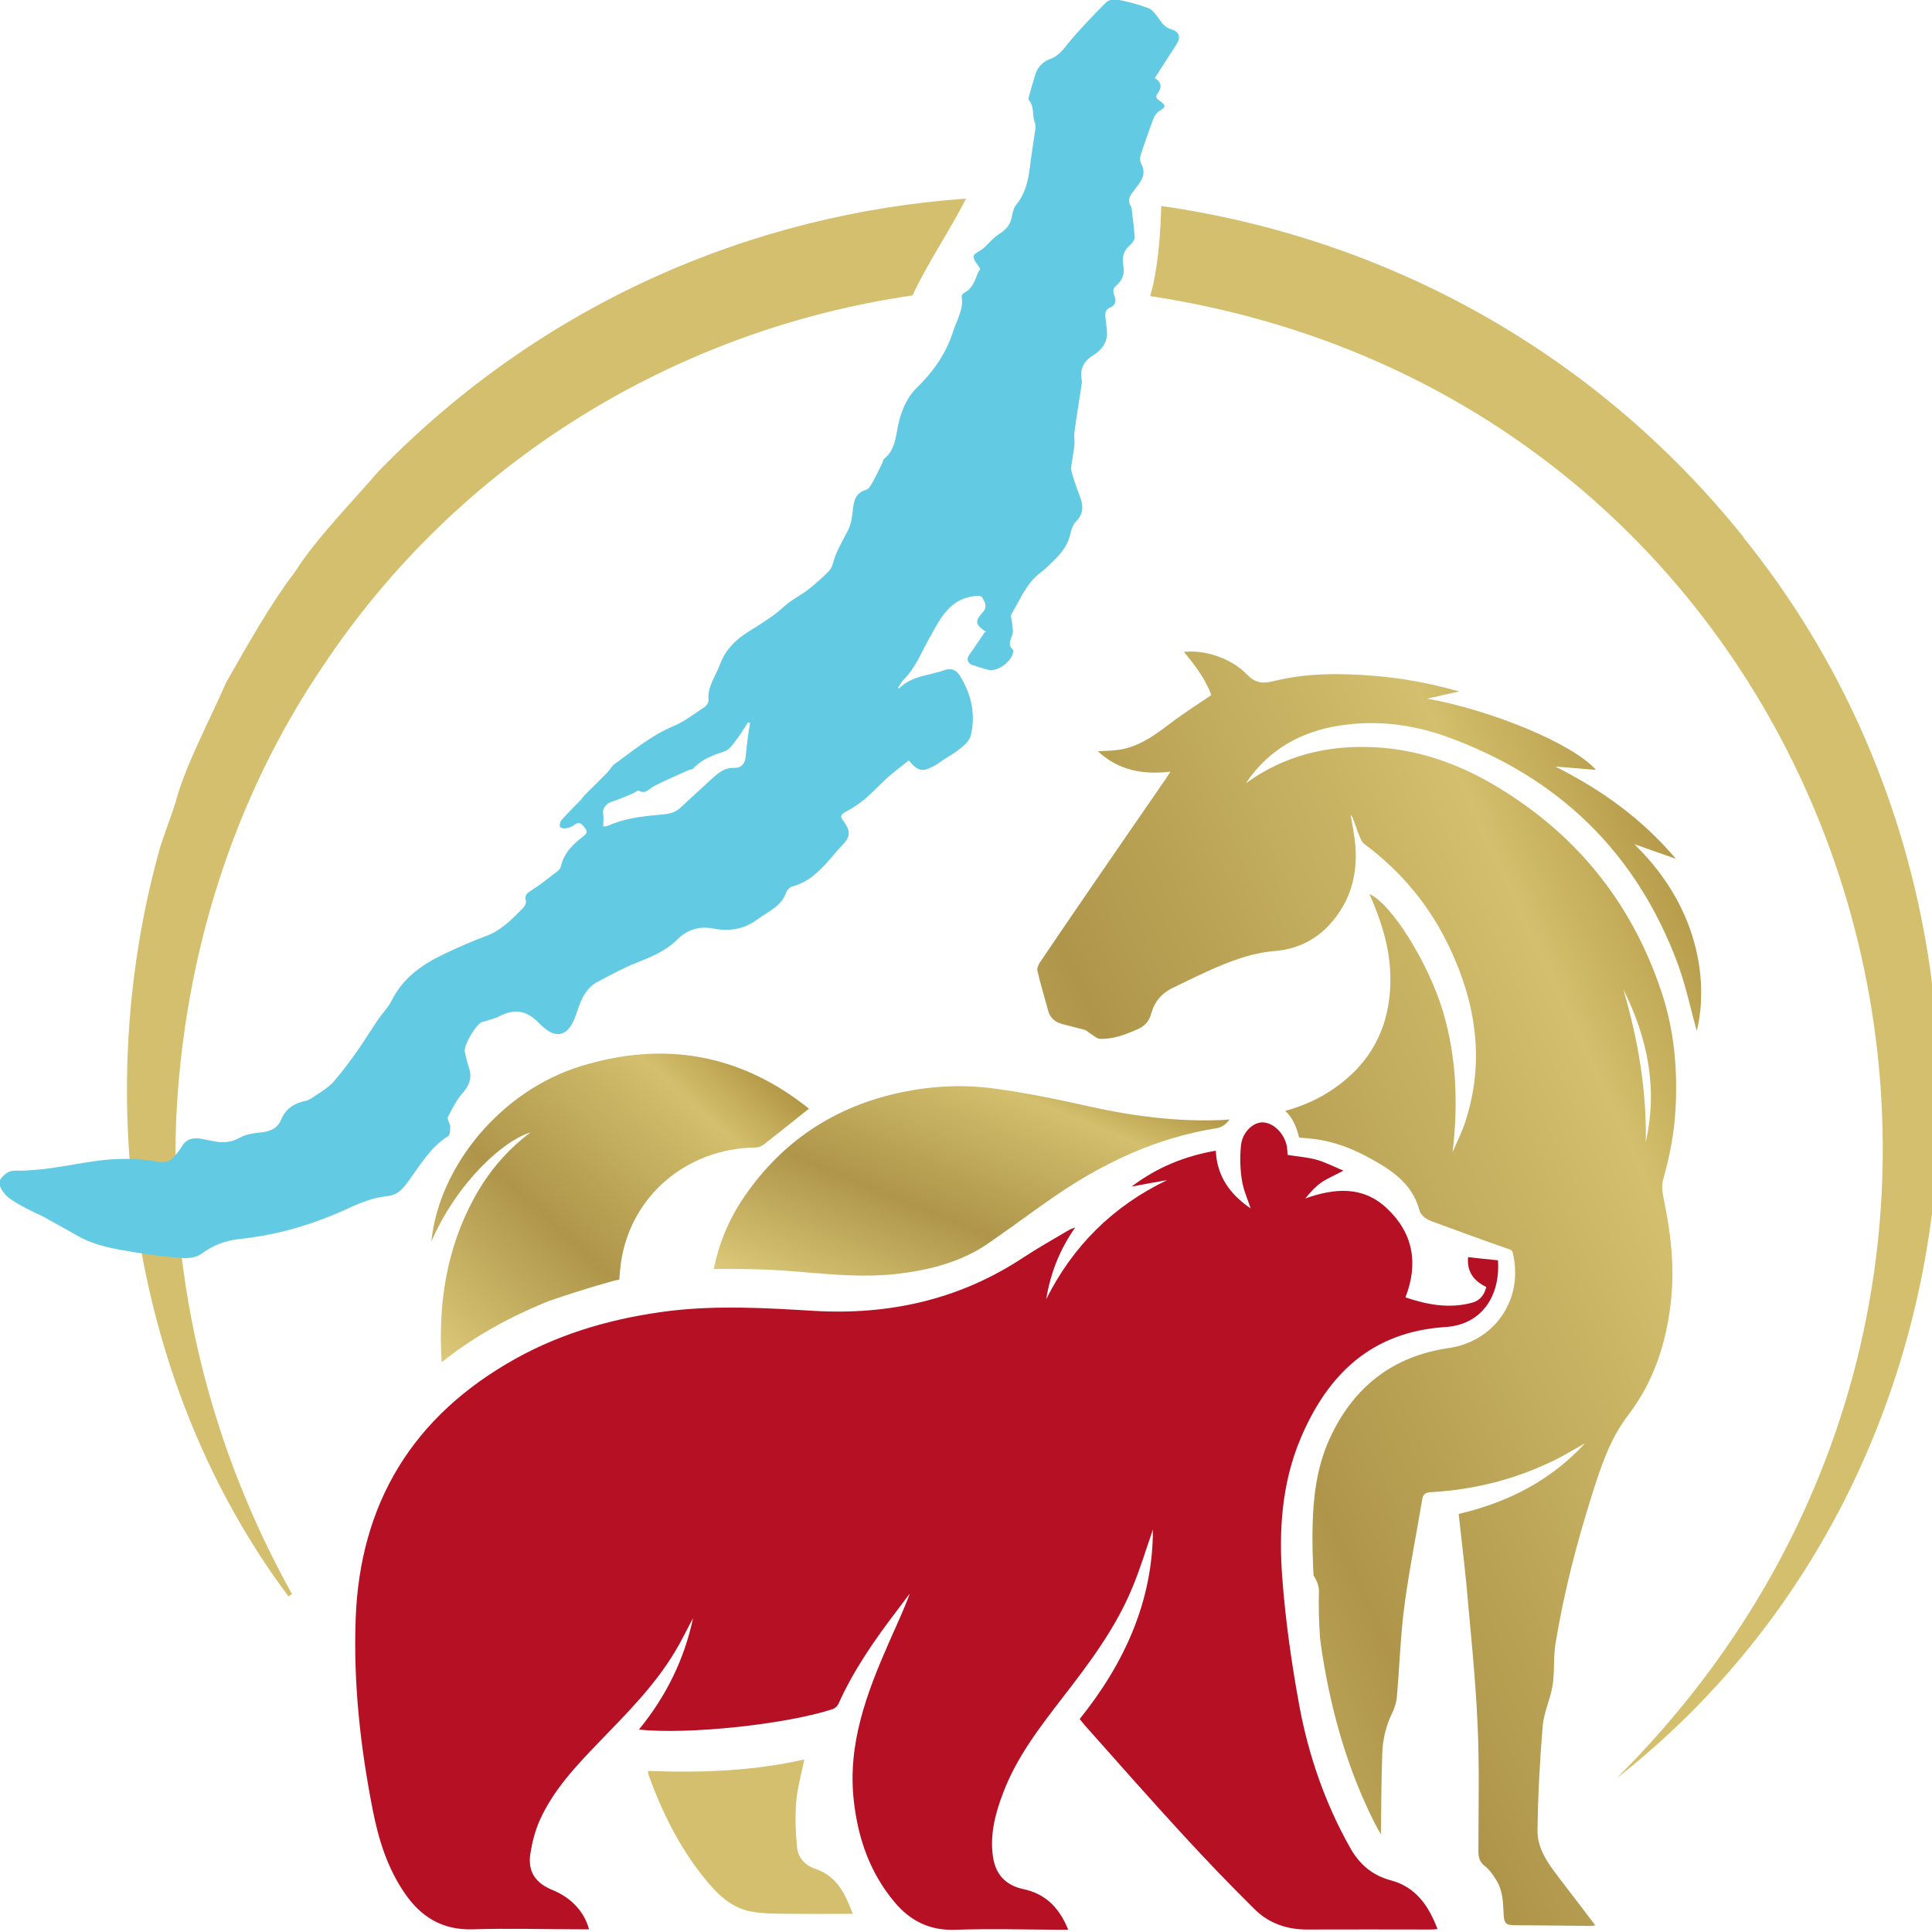 <svg width="56" height="56" viewBox="0 0 56 56" fill="none" xmlns="http://www.w3.org/2000/svg">
<g clip-path="url(#clip0_2008_1555)">
<path d="M50.543 15.576C46.148 10.093 40.047 6.883 33.659 5.971C33.639 6.713 33.587 7.462 33.437 8.192C33.411 8.322 33.372 8.452 33.34 8.582C53.955 11.721 61.73 36.732 46.858 51.546C57.843 42.931 59.262 26.392 50.537 15.582L50.543 15.576Z" fill="#D3BF6D"/>
<path d="M28.013 5.756C21.801 6.193 15.7 8.797 10.972 13.661C10.256 14.495 9.123 15.654 8.55 16.579C7.86 17.464 7.117 18.799 6.551 19.789C6.121 20.792 5.353 22.218 5.086 23.266C5.001 23.54 4.701 24.347 4.63 24.601C2.592 31.894 3.835 40.216 8.361 46.272L8.465 46.206C6.108 41.98 4.923 37.201 5.105 32.486C5.313 27.779 6.74 23.175 9.344 19.333C13.271 13.401 19.574 9.559 26.45 8.563C26.899 7.599 27.518 6.707 28.006 5.75L28.013 5.756Z" fill="#D3BF6D"/>
<path d="M23.631 54.17C23.331 54.066 23.129 53.845 23.103 53.539C23.058 53.109 23.045 52.673 23.077 52.243C23.11 51.833 23.227 51.429 23.312 50.999C21.82 51.338 20.31 51.39 18.779 51.331C18.793 51.403 18.793 51.435 18.806 51.468C19.19 52.523 19.685 53.526 20.394 54.411C20.759 54.867 21.169 55.297 21.775 55.407C22.198 55.486 22.634 55.466 23.071 55.473C23.611 55.479 24.145 55.473 24.718 55.473C24.497 54.893 24.262 54.385 23.637 54.17H23.631Z" fill="#D3BF6D"/>
<path d="M22.309 36.804C22.667 36.823 23.032 36.849 23.39 36.882C24.21 36.953 25.057 37.019 25.916 36.934C27.062 36.81 27.935 36.53 28.651 36.035C29.094 35.729 29.537 35.41 29.96 35.104L30.253 34.896C31.939 33.685 33.581 32.962 35.273 32.701C35.43 32.675 35.56 32.565 35.638 32.447C35.593 32.447 35.547 32.461 35.495 32.461C34.154 32.526 32.845 32.356 31.536 32.063C30.644 31.861 29.745 31.679 28.84 31.555C27.948 31.432 27.056 31.471 26.164 31.653C24.204 32.057 22.667 33.079 21.56 34.707C21.117 35.358 20.837 36.055 20.687 36.784C21.176 36.771 21.71 36.784 22.315 36.804H22.309Z" fill="url(#paint0_linear_2008_1555)"/>
<path d="M47.379 24.471C47.782 24.614 48.16 24.744 48.577 24.894C47.587 23.722 46.402 22.882 45.08 22.218C45.471 22.25 45.861 22.283 46.259 22.315C45.607 21.567 43.257 20.59 41.368 20.251C41.661 20.186 41.961 20.114 42.293 20.043C41.453 19.802 40.633 19.652 39.799 19.587C38.829 19.509 37.859 19.509 36.914 19.743C36.582 19.828 36.374 19.789 36.133 19.541C35.684 19.073 34.896 18.825 34.316 18.897C34.655 19.294 34.954 19.717 35.111 20.147C34.668 20.447 34.251 20.713 33.861 21.013C33.424 21.345 32.975 21.658 32.415 21.736C32.233 21.762 32.044 21.762 31.822 21.775C32.434 22.341 33.138 22.459 33.926 22.367C33.873 22.452 33.834 22.511 33.795 22.569C33.073 23.618 32.35 24.66 31.634 25.708C31.132 26.437 30.637 27.166 30.142 27.896C30.097 27.967 30.051 28.072 30.071 28.143C30.162 28.534 30.279 28.918 30.383 29.302C30.442 29.517 30.592 29.628 30.8 29.686C31.015 29.745 31.23 29.791 31.438 29.849C31.497 29.869 31.549 29.921 31.607 29.96C31.699 30.012 31.783 30.103 31.874 30.11C32.265 30.129 32.623 29.986 32.981 29.83C33.183 29.739 33.307 29.602 33.366 29.387C33.457 29.042 33.672 28.788 33.997 28.632C34.323 28.475 34.648 28.313 34.98 28.163C35.612 27.876 36.25 27.622 36.967 27.564C37.585 27.512 38.132 27.251 38.555 26.782C39.141 26.131 39.356 25.356 39.285 24.497C39.259 24.21 39.2 23.924 39.148 23.611C39.181 23.657 39.2 23.689 39.213 23.715C39.278 23.885 39.33 24.061 39.402 24.23C39.434 24.308 39.474 24.406 39.539 24.458C40.62 25.259 41.453 26.268 42.02 27.473C42.788 29.101 43.042 30.78 42.469 32.526C42.371 32.825 42.228 33.105 42.104 33.398C42.267 32.011 42.221 30.663 41.831 29.335C41.407 27.909 40.32 26.177 39.695 25.916C40.027 26.665 40.274 27.427 40.3 28.247C40.34 29.758 39.721 30.93 38.406 31.718C38.034 31.939 37.65 32.089 37.253 32.2C37.409 32.343 37.533 32.545 37.611 32.812L37.657 32.975L37.833 32.988C38.425 33.027 39.005 33.196 39.604 33.515C40.294 33.886 40.926 34.277 41.141 35.072C41.193 35.273 41.42 35.371 41.492 35.397C42.111 35.625 42.925 35.925 43.765 36.218C43.808 36.231 43.834 36.255 43.843 36.289C44.006 36.947 43.901 37.605 43.537 38.132C43.185 38.647 42.632 38.985 41.98 39.076C40.379 39.311 39.219 40.196 38.529 41.727C38.139 42.593 38.067 43.498 38.047 44.194C38.034 44.67 38.047 45.158 38.074 45.666C38.171 45.816 38.23 45.966 38.23 46.115C38.217 46.571 38.23 47.027 38.262 47.476C38.282 47.633 38.301 47.782 38.327 47.945C38.62 49.788 39.115 51.403 39.858 52.868C39.91 52.972 39.968 53.07 40.027 53.167C40.033 52.386 40.04 51.605 40.066 50.823C40.079 50.407 40.177 50.003 40.366 49.625C40.431 49.488 40.476 49.332 40.489 49.182C40.567 48.297 40.593 47.398 40.711 46.519C40.847 45.49 41.056 44.474 41.225 43.452C41.251 43.296 41.336 43.257 41.486 43.25C42.762 43.179 43.967 42.866 45.106 42.3C45.392 42.156 45.666 41.987 45.946 41.831C44.95 42.918 43.7 43.55 42.28 43.882C42.358 44.598 42.443 45.282 42.508 45.966C42.625 47.294 42.768 48.622 42.827 49.957C42.886 51.188 42.853 52.419 42.853 53.649C42.853 53.832 42.879 53.962 43.035 54.086C43.172 54.19 43.276 54.346 43.367 54.489C43.556 54.789 43.569 55.127 43.582 55.466C43.595 55.759 43.647 55.805 43.941 55.805C44.67 55.805 45.393 55.818 46.122 55.824C46.154 55.824 46.187 55.818 46.239 55.805C45.861 55.31 45.51 54.841 45.145 54.372C44.846 53.981 44.559 53.558 44.566 53.063C44.579 52.054 44.631 51.038 44.715 50.035C44.748 49.638 44.937 49.254 45.002 48.857C45.067 48.453 45.021 48.036 45.087 47.639C45.327 46.174 45.699 44.735 46.148 43.315C46.402 42.514 46.662 41.714 47.19 41.023C47.952 40.027 48.316 38.874 48.44 37.65C48.531 36.732 48.44 35.827 48.258 34.928C48.212 34.687 48.141 34.414 48.206 34.193C48.394 33.535 48.525 32.864 48.564 32.187C48.635 30.989 48.525 29.797 48.127 28.658C47.255 26.099 45.633 24.119 43.283 22.739C42.215 22.113 41.062 21.716 39.819 21.658C38.477 21.593 37.227 21.899 36.127 22.693C36.127 22.693 36.12 22.68 36.127 22.68C36.784 21.716 37.722 21.195 38.861 21.026C39.903 20.87 40.926 20.994 41.909 21.345C45.158 22.511 47.411 24.692 48.616 27.896C48.863 28.56 49.007 29.263 49.182 29.882C49.501 28.599 49.332 26.405 47.418 24.516L47.379 24.471ZM47.704 33.099C47.73 31.588 47.476 30.123 47.053 28.677C47.756 30.084 48.056 31.542 47.704 33.099Z" fill="url(#paint1_linear_2008_1555)"/>
<path d="M42.553 36.439C42.514 36.869 42.723 37.129 43.081 37.305C43.022 37.539 42.892 37.702 42.664 37.761C42.007 37.937 41.368 37.819 40.737 37.605C41.121 36.621 40.958 35.742 40.209 35.033C39.513 34.368 38.686 34.434 37.833 34.739C37.969 34.577 38.113 34.407 38.288 34.284C38.471 34.154 38.686 34.069 38.94 33.932C38.66 33.815 38.412 33.685 38.152 33.613C37.885 33.541 37.605 33.522 37.325 33.476C37.318 33.405 37.312 33.327 37.305 33.255C37.246 32.871 36.921 32.539 36.595 32.532C36.315 32.532 36.009 32.819 35.97 33.203C35.938 33.535 35.944 33.873 35.996 34.199C36.035 34.479 36.159 34.746 36.25 35.026C35.658 34.622 35.273 34.101 35.241 33.353C34.342 33.509 33.541 33.834 32.799 34.394C33.17 34.323 33.496 34.264 33.828 34.206C32.259 34.961 31.099 36.114 30.325 37.657C30.448 36.901 30.722 36.205 31.165 35.58C31.08 35.606 31.008 35.638 30.943 35.677C30.514 35.931 30.084 36.172 29.667 36.446C27.818 37.67 25.773 38.126 23.572 37.995C22.192 37.911 20.811 37.833 19.431 37.995C17.848 38.191 16.338 38.607 14.944 39.382C11.962 41.043 10.425 43.576 10.308 46.949C10.243 48.805 10.445 50.634 10.803 52.458C10.972 53.317 11.226 54.144 11.734 54.88C12.203 55.564 12.821 55.948 13.7 55.922C14.755 55.889 15.817 55.922 16.872 55.922C16.937 55.922 17.002 55.922 17.073 55.922C16.937 55.407 16.546 54.997 16.012 54.782C15.517 54.581 15.289 54.242 15.374 53.721C15.426 53.395 15.511 53.057 15.647 52.757C16.045 51.872 16.709 51.175 17.373 50.485C18.174 49.658 18.988 48.844 19.581 47.847C19.763 47.541 19.919 47.216 20.088 46.903C19.834 48.101 19.307 49.169 18.519 50.133C19.945 50.283 22.784 49.983 24.132 49.541C24.197 49.521 24.275 49.449 24.301 49.391C24.744 48.401 25.363 47.515 26.02 46.656C26.138 46.499 26.255 46.343 26.372 46.187C26.196 46.669 25.975 47.131 25.773 47.593C25.122 49.072 24.555 50.563 24.751 52.223C24.874 53.298 25.22 54.287 25.923 55.127C26.379 55.674 26.939 55.961 27.681 55.935C28.69 55.902 29.7 55.928 30.702 55.935C30.78 55.935 30.859 55.935 30.963 55.935C30.709 55.303 30.312 54.893 29.66 54.756C29.146 54.646 28.853 54.327 28.781 53.812C28.69 53.174 28.846 52.575 29.068 51.989C29.459 50.941 30.136 50.068 30.813 49.189C31.581 48.199 32.337 47.19 32.819 46.024C33.053 45.464 33.229 44.878 33.418 44.331C33.418 46.402 32.597 48.206 31.295 49.827C31.347 49.892 31.393 49.944 31.432 49.996C32.389 51.071 33.34 52.152 34.31 53.206C34.974 53.929 35.658 54.639 36.354 55.329C36.778 55.753 37.312 55.935 37.917 55.928C39.089 55.922 40.268 55.928 41.44 55.928C41.505 55.928 41.57 55.928 41.668 55.915C41.407 55.238 41.043 54.698 40.313 54.502C39.779 54.359 39.408 54.04 39.141 53.571C38.406 52.269 37.924 50.869 37.657 49.417C37.435 48.199 37.26 46.975 37.168 45.744C37.064 44.37 37.149 43.003 37.696 41.7C38.477 39.845 39.747 38.601 41.902 38.464C42.931 38.399 43.491 37.585 43.419 36.53C43.139 36.504 42.853 36.472 42.56 36.439H42.553Z" fill="#B51023"/>
<path d="M28.606 18.33C28.261 18.109 28.247 18.011 28.488 17.744C28.632 17.588 28.547 17.438 28.462 17.308C28.43 17.262 28.299 17.269 28.221 17.282C27.492 17.373 27.225 17.992 26.926 18.519C26.698 18.923 26.535 19.359 26.196 19.698C26.131 19.763 26.086 19.854 26.027 19.932C26.047 19.945 26.066 19.958 26.066 19.952C26.424 19.581 26.932 19.587 27.375 19.424C27.57 19.353 27.727 19.424 27.824 19.587C28.156 20.127 28.287 20.707 28.137 21.326C28.104 21.462 27.967 21.586 27.85 21.684C27.701 21.807 27.531 21.905 27.368 22.009C27.277 22.068 27.186 22.14 27.088 22.192C26.73 22.387 26.626 22.367 26.34 22.042C26.138 22.205 25.929 22.361 25.734 22.53C25.513 22.732 25.311 22.953 25.083 23.149C24.901 23.299 24.705 23.429 24.497 23.54C24.347 23.618 24.36 23.689 24.445 23.794C24.646 24.067 24.666 24.236 24.432 24.477C23.995 24.939 23.644 25.513 22.966 25.695C22.895 25.714 22.817 25.793 22.791 25.864C22.641 26.281 22.257 26.424 21.938 26.659C21.56 26.939 21.13 27.004 20.668 26.913C20.277 26.834 19.913 26.952 19.646 27.219C19.294 27.57 18.871 27.739 18.428 27.915C18.05 28.065 17.686 28.267 17.327 28.456C16.989 28.632 16.846 28.957 16.735 29.302C16.683 29.459 16.624 29.621 16.533 29.752C16.364 30.006 16.11 30.038 15.862 29.862C15.758 29.791 15.674 29.7 15.582 29.615C15.244 29.283 14.905 29.237 14.482 29.452C14.339 29.524 14.169 29.563 14.013 29.615C14 29.615 13.987 29.615 13.974 29.621C13.798 29.686 13.434 30.299 13.473 30.481C13.505 30.65 13.551 30.82 13.603 30.982C13.687 31.243 13.59 31.484 13.414 31.679C13.232 31.881 13.108 32.135 12.984 32.376C12.952 32.441 13.043 32.558 13.049 32.649C13.049 32.747 13.049 32.903 12.984 32.936C12.47 33.255 12.177 33.776 11.832 34.245C11.662 34.473 11.532 34.642 11.194 34.674C10.803 34.714 10.412 34.876 10.047 35.046C9.058 35.495 8.029 35.801 6.948 35.912C6.518 35.957 6.167 36.1 5.828 36.348C5.691 36.446 5.47 36.478 5.294 36.465C4.825 36.433 4.356 36.374 3.894 36.296C3.334 36.205 2.767 36.114 2.26 35.827C1.908 35.625 1.55 35.43 1.198 35.234C1.153 35.208 1.094 35.189 1.048 35.169C0.86 35.072 0.664 34.98 0.482 34.87C0.365 34.798 0.241 34.727 0.15 34.622C0.065 34.525 -0.02 34.388 -0.02 34.277C-0.02 34.186 0.098 34.075 0.189 34.004C0.254 33.952 0.358 33.932 0.449 33.932C1.205 33.945 1.94 33.776 2.683 33.665C3.327 33.567 3.972 33.561 4.617 33.678C4.819 33.711 4.955 33.646 5.073 33.496C5.138 33.418 5.209 33.333 5.261 33.248C5.398 32.994 5.62 32.968 5.867 33.014C6.004 33.04 6.14 33.073 6.277 33.092C6.518 33.131 6.733 33.099 6.954 32.975C7.13 32.877 7.352 32.845 7.553 32.825C7.827 32.799 8.048 32.708 8.153 32.447C8.283 32.135 8.524 31.979 8.843 31.913C8.947 31.894 9.045 31.829 9.136 31.764C9.325 31.634 9.527 31.516 9.676 31.347C9.917 31.073 10.132 30.774 10.347 30.474C10.568 30.162 10.764 29.836 10.979 29.524C11.102 29.348 11.259 29.192 11.356 28.996C11.682 28.345 12.229 27.961 12.854 27.661C13.264 27.466 13.674 27.284 14.098 27.127C14.54 26.965 14.847 26.633 15.166 26.314C15.211 26.268 15.257 26.17 15.244 26.112C15.198 25.942 15.276 25.89 15.406 25.806C15.674 25.636 15.921 25.434 16.168 25.246C16.207 25.213 16.247 25.161 16.259 25.109C16.344 24.731 16.598 24.477 16.891 24.256C16.982 24.184 17.054 24.119 16.956 24.002C16.878 23.904 16.806 23.794 16.657 23.904C16.585 23.956 16.5 23.995 16.409 24.008C16.351 24.021 16.247 24.002 16.233 23.963C16.214 23.917 16.233 23.82 16.273 23.774C16.448 23.572 16.644 23.383 16.826 23.194C16.872 23.149 16.898 23.097 16.943 23.051C17.041 22.947 17.145 22.849 17.243 22.752C17.36 22.634 17.484 22.511 17.601 22.393C17.679 22.315 17.731 22.205 17.816 22.146C18.363 21.749 18.877 21.319 19.509 21.052C19.841 20.915 20.127 20.687 20.433 20.486C20.486 20.447 20.544 20.355 20.538 20.297C20.499 19.893 20.753 19.587 20.876 19.242C21.026 18.845 21.299 18.565 21.651 18.337C21.912 18.174 22.172 18.011 22.419 17.835C22.576 17.725 22.713 17.581 22.869 17.464C23.019 17.354 23.181 17.262 23.331 17.158C23.409 17.106 23.487 17.041 23.559 16.982C23.696 16.865 23.833 16.748 23.956 16.624C24.028 16.553 24.106 16.468 24.132 16.37C24.217 16.019 24.399 15.719 24.562 15.406C24.653 15.244 24.692 15.042 24.712 14.853C24.744 14.566 24.764 14.293 25.109 14.195C25.18 14.176 25.239 14.072 25.285 13.993C25.395 13.798 25.486 13.596 25.584 13.401C25.597 13.368 25.597 13.323 25.623 13.303C25.975 13.023 25.962 12.587 26.059 12.209C26.157 11.838 26.3 11.506 26.581 11.233C27.056 10.77 27.433 10.23 27.629 9.598C27.733 9.273 27.935 8.967 27.876 8.602C27.876 8.569 27.902 8.511 27.928 8.498C28.169 8.387 28.247 8.166 28.332 7.944C28.352 7.886 28.391 7.833 28.417 7.794C28.339 7.664 28.215 7.547 28.221 7.43C28.221 7.345 28.41 7.28 28.508 7.195C28.619 7.098 28.71 6.987 28.82 6.889C28.918 6.805 29.035 6.746 29.127 6.655C29.192 6.596 29.25 6.518 29.283 6.44C29.348 6.277 29.348 6.062 29.452 5.939C29.765 5.561 29.823 5.112 29.875 4.656C29.914 4.363 29.966 4.063 30.006 3.77C30.019 3.699 30.019 3.614 29.993 3.542C29.908 3.334 29.993 3.08 29.817 2.898C29.804 2.878 29.817 2.833 29.823 2.8C29.882 2.592 29.941 2.377 30.006 2.168C30.077 1.947 30.221 1.791 30.435 1.713C30.67 1.628 30.806 1.452 30.956 1.263C31.295 0.847 31.679 0.456 32.057 0.072C32.128 2.70084e-07 32.285 -0.033 32.382 -0.013C32.688 0.046 32.988 0.124 33.281 0.234C33.405 0.28 33.502 0.417 33.581 0.527C33.678 0.671 33.763 0.794 33.945 0.847C34.193 0.925 34.232 1.081 34.095 1.296C33.886 1.615 33.685 1.934 33.47 2.266C33.665 2.37 33.691 2.527 33.548 2.715C33.47 2.826 33.548 2.878 33.626 2.93C33.802 3.06 33.795 3.1 33.606 3.217C33.528 3.262 33.463 3.353 33.431 3.445C33.3 3.79 33.183 4.135 33.066 4.48C33.04 4.558 33.04 4.669 33.073 4.734C33.203 4.968 33.144 5.164 32.994 5.353C32.936 5.431 32.877 5.509 32.819 5.587C32.727 5.711 32.682 5.847 32.786 5.991C32.793 6.004 32.799 6.017 32.799 6.03C32.832 6.316 32.871 6.596 32.89 6.883C32.89 6.948 32.825 7.039 32.767 7.091C32.571 7.254 32.513 7.456 32.558 7.69C32.604 7.925 32.539 8.12 32.363 8.27C32.265 8.348 32.252 8.426 32.291 8.537C32.35 8.7 32.363 8.843 32.154 8.927C32.005 8.993 32.037 9.142 32.05 9.279C32.063 9.435 32.102 9.598 32.083 9.754C32.05 10.002 31.881 10.178 31.673 10.308C31.406 10.471 31.295 10.705 31.354 11.018C31.354 11.037 31.366 11.057 31.36 11.083C31.288 11.571 31.204 12.066 31.139 12.554C31.126 12.659 31.152 12.769 31.145 12.873C31.132 13.01 31.106 13.147 31.087 13.284C31.073 13.414 31.028 13.551 31.061 13.674C31.126 13.928 31.223 14.176 31.314 14.423C31.406 14.677 31.399 14.905 31.191 15.114C31.106 15.198 31.054 15.341 31.028 15.465C30.963 15.758 30.806 15.986 30.598 16.194C30.461 16.331 30.325 16.474 30.168 16.592C29.752 16.898 29.576 17.373 29.322 17.79C29.283 17.848 29.322 17.959 29.335 18.044C29.341 18.148 29.374 18.259 29.354 18.356C29.322 18.519 29.179 18.675 29.361 18.832C29.374 18.845 29.374 18.871 29.367 18.89C29.341 19.164 28.918 19.476 28.658 19.418C28.495 19.379 28.339 19.326 28.182 19.274C28.033 19.222 28.013 19.092 28.098 18.975C28.254 18.76 28.397 18.539 28.553 18.311L28.606 18.33ZM21.749 20.967C21.749 20.967 21.703 20.948 21.684 20.935C21.586 21.078 21.501 21.234 21.397 21.371C21.28 21.521 21.163 21.723 21.006 21.775C20.668 21.892 20.342 22.003 20.095 22.276C20.069 22.302 20.017 22.302 19.978 22.315C19.633 22.472 19.281 22.615 18.949 22.791C18.806 22.869 18.714 23.025 18.519 22.921C18.486 22.901 18.415 22.966 18.356 22.993C18.154 23.077 17.953 23.168 17.744 23.233C17.575 23.286 17.451 23.435 17.484 23.598C17.503 23.709 17.484 23.82 17.484 23.956C17.51 23.956 17.568 23.956 17.62 23.937C18.089 23.722 18.597 23.663 19.099 23.618C19.32 23.598 19.541 23.585 19.717 23.416C20.03 23.123 20.349 22.836 20.668 22.543C20.844 22.381 21.026 22.244 21.293 22.257C21.488 22.263 21.593 22.133 21.612 21.944C21.632 21.749 21.651 21.56 21.677 21.365C21.697 21.234 21.716 21.098 21.742 20.967H21.749Z" fill="#62CAE3"/>
<path d="M15.393 32.812C14.677 33.346 14.15 33.984 13.739 34.733C12.926 36.231 12.698 37.826 12.802 39.486C13.668 38.79 14.69 38.204 15.895 37.715C17.093 37.305 17.757 37.136 17.842 37.11C17.881 37.11 17.913 37.097 17.953 37.09C17.959 36.927 17.979 36.765 17.998 36.602C18.278 34.661 19.906 33.287 21.899 33.261C21.977 33.261 22.061 33.229 22.127 33.183C22.563 32.845 22.986 32.499 23.448 32.135C21.482 30.559 19.261 30.155 16.833 30.904C14.521 31.614 12.724 33.802 12.502 35.99C13.245 34.271 14.612 33.033 15.4 32.819L15.393 32.812Z" fill="url(#paint2_linear_2008_1555)"/>
</g>
<defs>
<linearGradient id="paint0_linear_2008_1555" x1="12.803" y1="39.175" x2="20.213" y2="21.178" gradientUnits="userSpaceOnUse">
<stop stop-color="#856929"/>
<stop offset="0.17" stop-color="#F2E28F"/>
<stop offset="0.47" stop-color="#AE954A"/>
<stop offset="0.68" stop-color="#D3BF6D"/>
<stop offset="0.8" stop-color="#A58735"/>
<stop offset="1" stop-color="#C9AD58"/>
</linearGradient>
<linearGradient id="paint1_linear_2008_1555" x1="19.918" y1="70.635" x2="74.036" y2="45.488" gradientUnits="userSpaceOnUse">
<stop stop-color="#856929"/>
<stop offset="0.17" stop-color="#F2E28F"/>
<stop offset="0.47" stop-color="#AE954A"/>
<stop offset="0.68" stop-color="#D3BF6D"/>
<stop offset="0.8" stop-color="#A58735"/>
<stop offset="1" stop-color="#C9AD58"/>
</linearGradient>
<linearGradient id="paint2_linear_2008_1555" x1="6.73" y1="43.074" x2="23.814" y2="24.431" gradientUnits="userSpaceOnUse">
<stop stop-color="#856929"/>
<stop offset="0.17" stop-color="#F2E28F"/>
<stop offset="0.47" stop-color="#AE954A"/>
<stop offset="0.68" stop-color="#D3BF6D"/>
<stop offset="0.8" stop-color="#A58735"/>
<stop offset="1" stop-color="#C9AD58"/>
</linearGradient>
<clipPath id="clip0_2008_1555">
<rect width="56" height="56" fill="white"/>
</clipPath>
</defs>
</svg>
